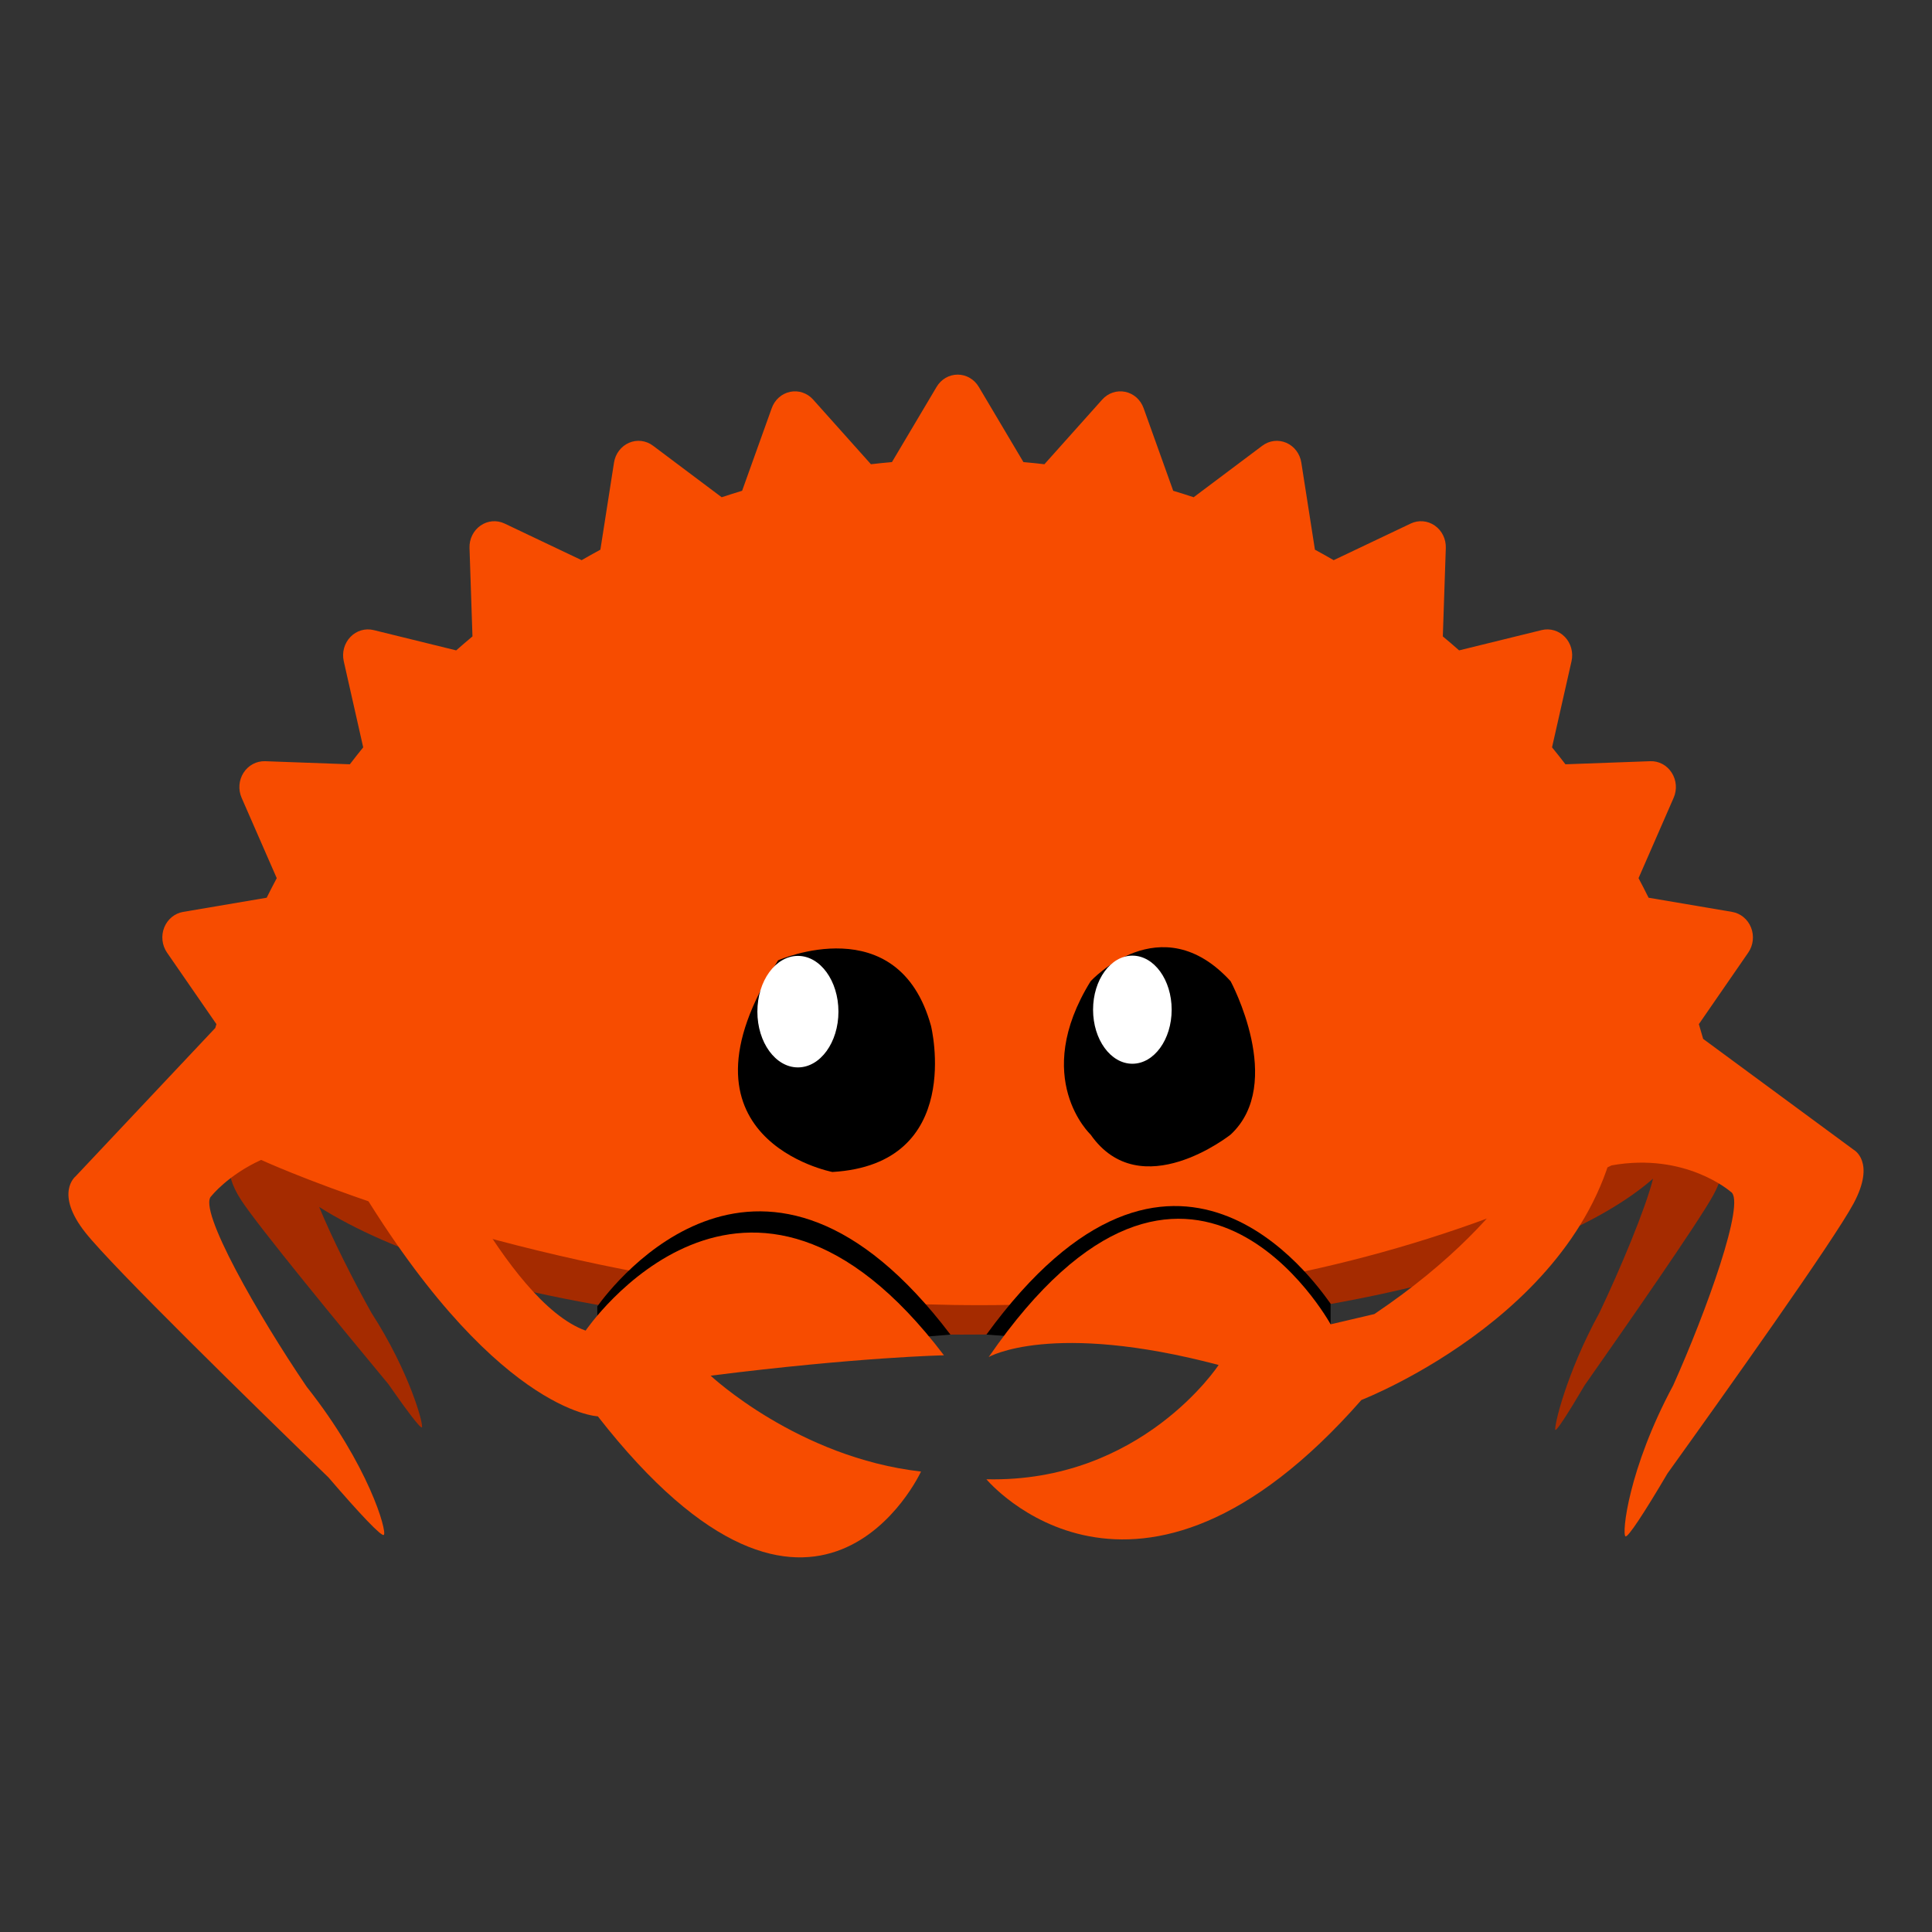 <?xml version="1.0" encoding="UTF-8" standalone="no"?>
<svg clip-rule="evenodd" fill-rule="evenodd" stroke-linejoin="round" stroke-miterlimit="1.414" version="1.1" viewBox="0 0 1200 1200" xmlns="http://www.w3.org/2000/svg" xmlns:serif="http://www.serif.com/" xmlns:dc="http://purl.org/dc/elements/1.1/" xmlns:cc="http://creativecommons.org/ns#" xmlns:rdf="http://www.w3.org/1999/02/22-rdf-syntax-ns#" xmlns:svg="http://www.w3.org/2000/svg">
    <rect x="0" y="0" width="1200" height="1200" fill="#333333" stroke="none"/>
    <g fill-rule="nonzero" serif:id="Layer 1">
        <g fill="#a52b00">
            <path d="m0-279.559c-121.238 0-231.39 14.576-312.939 38.329v202.901c81.549 23.754 191.701 38.329 312.939 38.329 138.76 0 262.987-19.092 346.431-49.186v-181.184c-83.444-30.095-207.671-49.189-346.431-49.189" transform="translate(597.346 828.948)"/>
            <path d="m0-53.32-14.211-29.441c.073-1.118.131-2.237.131-3.36 0-33.375-34.706-64.135-93.097-88.762v177.526c27.245-11.492 49.348-24.317 65.156-38.125-4.652 18.707-20.564 56.553-33.25 83.168-20.85 38.066-28.4 71.203-27.432 72.844.617 1.033 7.73-9.94 18.219-27.721 24.41-34.781 70.664-101.182 79.909-118.096 10.472-19.174 4.575-28.033 4.575-28.033" transform="translate(1068.752 767.57)"/>
            <path d="m0-99.954c0 6.428 1.293 12.76 3.788 18.969l-8.511 15.15s-6.818 8.846 5.188 27.508c10.59 16.455 63.635 80.867 91.632 114.598 12.026 17.293 20.179 27.945 20.893 26.916 1.124-1.633-7.476-34.1-31.359-71.141-11.144-19.895-24.454-46.252-32.442-65.721 22.303 14.116 51.483 26.92 86.152 37.94v-208.435c-83.544 26.548-135.341 63.433-135.341 104.216" transform="translate(149.066 783.349)"/>
        </g>
        <path d="m0 240.343-93.415-68.811c-.88-3.064-1.756-6.127-2.662-9.162l30.683-44.451c3.13-4.522 3.765-10.398 1.731-15.555-2.037-5.13-6.491-8.81-11.763-9.71l-51.884-8.805c-2.008-4.102-4.116-8.142-6.23-12.15l21.797-49.903c2.243-5.087 1.769-10.995-1.203-15.608-2.961-4.636-7.99-7.344-13.349-7.133l-52.656 1.913c-2.727-3.55-5.496-7.068-8.321-10.521l12.1-53.49c1.225-5.433-.322-11.118-4.103-15.064-3.762-3.932-9.229-5.559-14.426-4.283l-51.289 12.608c-3.321-2.935-6.698-5.833-10.114-8.673l1.848-54.914c.198-5.559-2.393-10.842-6.844-13.925-4.446-3.104-10.093-3.573-14.956-1.266l-47.847 22.747c-3.854-2.21-7.728-4.4-11.644-6.517l-8.455-54.115c-.857-5.483-4.385-10.139-9.326-12.266-4.923-2.137-10.568-1.447-14.891 1.808l-42.659 32.007c-4.2-1.395-8.419-2.732-12.692-4.011l-18.386-51.316c-1.87-5.229-6.181-9.071-11.438-10.151-5.239-1.072-10.63.742-14.263 4.802l-35.906 40.171c-4.343-.5-8.686-.956-13.043-1.331l-27.724-46.713c-2.81-4.732-7.77-7.612-13.116-7.612-5.334 0-10.304 2.88-13.09 7.612l-27.733 46.713c-4.358.375-8.722.831-13.056 1.331l-35.91-40.171c-3.636-4.06-9.047-5.874-14.268-4.802-5.255 1.092-9.573 4.922-11.433 10.151l-18.402 51.316c-4.26 1.279-8.481 2.627-12.691 4.011l-42.644-32.007c-4.336-3.266-9.98-3.955-14.916-1.808-4.919 2.127-8.461 6.783-9.313 12.266l-8.461 54.115c-3.914 2.117-7.789 4.294-11.653 6.517l-47.842-22.747c-4.858-2.316-10.529-1.838-14.954 1.266-4.445 3.083-7.042 8.366-6.84 13.925l1.835 54.914c-3.405 2.84-6.774 5.738-10.112 8.673l-51.279-12.608c-5.21-1.265-10.67.351-14.441 4.283-3.795 3.946-5.331 9.631-4.113 15.064l12.079 53.49c-2.802 3.467-5.575 6.971-8.293 10.521l-52.655-1.913c-5.314-.157-10.386 2.497-13.356 7.133-2.973 4.613-3.423 10.521-1.213 15.608l21.816 49.903c-2.119 4.008-4.224 8.048-6.249 12.15l-51.887 8.805c-5.27.888-9.71 4.566-11.76 9.71-2.04 5.157-1.37 11.033 1.73 15.555l30.7 44.451c-.24.784-.46 1.577-.7 2.364l-86.77 92.17s-13.29 10.423 6.07 34.916c17.07 21.605 104.724 107.252 151.018 152.123 19.554 22.779 32.948 36.886 34.349 35.666 2.208-1.94-9.387-43.385-47.902-92.012-29.685-43.629-68.215-110.733-59.175-118.467 0 0 10.27-13.045 30.893-22.435.753.603-.781-.598 0 0 0 0 435.152 200.732 838.797 3.396 46.108-8.273 74.023 16.43 74.023 16.43 9.628 5.58-15.301 74.578-35.798 120.254-27.881 51.863-31.97 92.332-29.604 93.736 1.491.889 11.634-14.545 26.104-39.109 35.702-49.748 103.191-144.586 115.545-167.62 14.006-26.119 0-33.439 0-33.439" fill="#f74c00" transform="translate(1151.272 473.741)"/>
        <path d="m0 167.33c-1.664-1.42-2.536-2.262-2.536-2.262l142.542-11.677c-116.273-153.391-209.424-31.198-219.339-17.536v31.475z" transform="translate(450.33 675.557)"/>
        <path d="m0 171.974c1.663-1.42 2.536-2.264 2.536-2.264l-136.984-10.023c116.328-159.687 203.869-32.852 213.783-19.19v31.477z" transform="translate(747.122 669.261)"/>
        <path d="m0-314.014s-15.576 62.041-112.453 127.238l-27.166 6.367s-87.881-160.259-212.383 20.334c0 0 38.802-22.591 142.822 4.92 0 0-47.85 73.239-144.242 70.989 0 0 92.373 110.82 232.94-49.252 0 0 148.595-57.463 160.646-180.596z" fill="#f74c00" transform="translate(966.096 1002.962)"/>
        <path d="m0-92.063s43.486-47.615 86.974 0c0 0 34.17 63.492 0 95.234 0 0-55.912 44.444-86.974 0 0 0-37.275-34.921 0-95.234" transform="translate(677.394 701.538)"/>
        <path d="m0 .002c0 18.541-10.93 33.572-24.408 33.572-13.477 0-24.406-15.031-24.406-33.572s10.929-33.574 24.406-33.574c13.478 0 24.408 15.033 24.408 33.574" fill="#fff" transform="translate(727.74 627.137)"/>
        <path d="m0-98.439s74.596-33.028 94.956 40.691c0 0 21.327 85.926-61.259 90.776 0 0-105.31-20.283-33.697-131.467" transform="translate(483.302 694.912)"/>
        <path d="m0 0c0 19.119-11.27 34.627-25.173 34.627-13.898 0-25.171-15.508-25.171-34.627 0-19.124 11.273-34.627 25.171-34.627 13.903 0 25.173 15.503 25.173 34.627" fill="#fff" transform="translate(520.768 628.356)"/>
        <path d="m0-25.102c91.833-11.574 144.904-12.652 144.904-12.652-122.867-162.084-222.565-15.344-222.565-15.344-24.982-8.932-50.453-43.613-69.477-75.59l-76.237-22.58c87.873 149.141 153.295 151.414 153.295 151.414 136.214 174.59 200.743 34.295 200.743 34.295-76.468-8.682-130.663-59.543-130.663-59.543" fill="#f74c00" transform="translate(441.399 879.563)"/>
    </g>
</svg>
